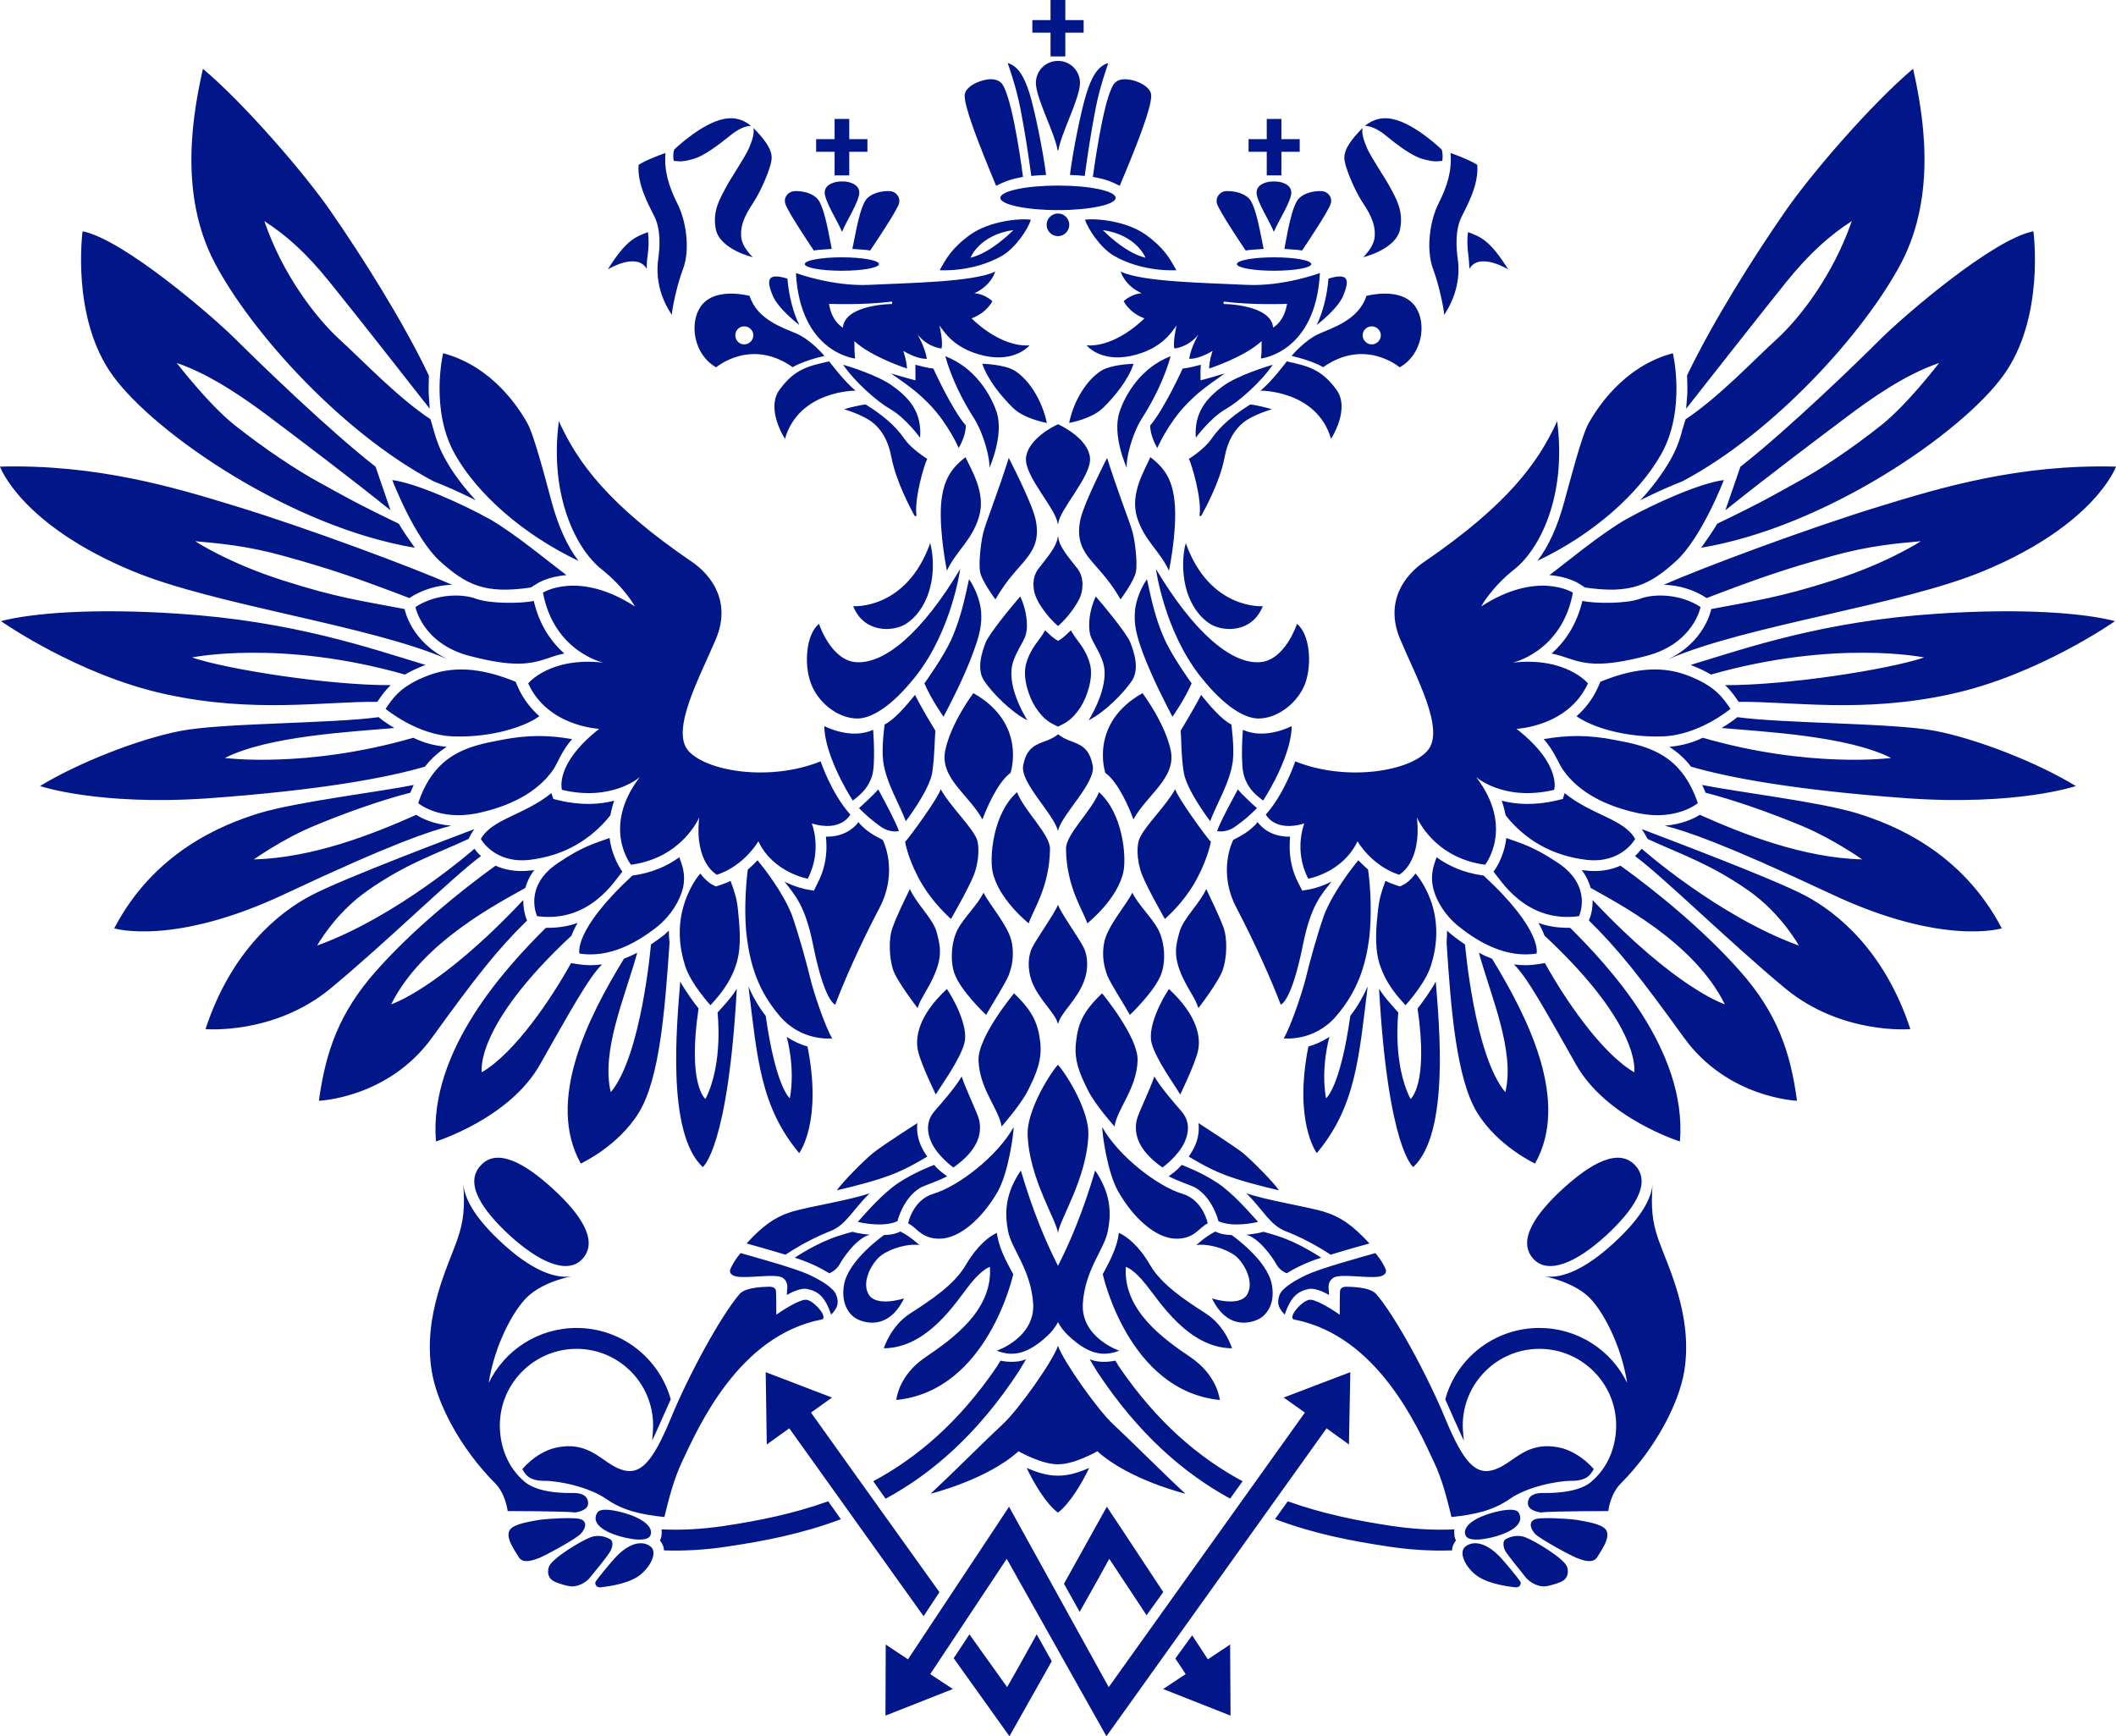 <svg id="SvgjsSvg1000" xmlns="http://www.w3.org/2000/svg" version="1.1" xmlns:xlink="http://www.w3.org/1999/xlink" xmlns:svgjs="http://svgjs.com/svgjs" width="156" height="128" viewBox="0 0 156 128"><title>Fill 1</title><desc>Created with Avocode.</desc><defs id="SvgjsDefs1001"></defs><path id="SvgjsPath1007" d="M597.8 2448.3L581.57 2471L574.22 2457.92C573.04 2459.71 569.48 2465.06 568.58 2466.42L570.25 2467.52L565.28 2469.48L565.3 2464.24L566.94 2465.33L573.48 2455.46L574.39 2454.08L581.74 2467.38C583.27 2465.24 595.4 2448.26 596.2 2447.14L594.64 2446.03L599.55 2444.16L599.45 2449.49ZM544.33 2384.95C542.58 2383.56 540.47 2379.71 541.2 2374.05C542.58 2377.09 544.84 2380.22 551.04 2384.44C552.42 2385.39 553.94 2387.35 552.78 2390.11C551.61 2392.88 549.44 2396.8 550.73 2398.33C552.05 2399.86 556.71 2400.65 560.5 2399.13C560.5 2399.13 561.3 2401.52 562.69 2403.05C562.69 2403.05 562.04 2404.37 559.85 2403.71C559.85 2403.71 560.65 2405.67 559.55 2407.78C559.55 2407.78 557 2407.34 555.91 2405.02C555.91 2405.02 554.89 2406.82 552.85 2407.49C552.85 2407.49 551.17 2406.62 551.55 2403.26C551.55 2403.26 550.3 2406.25 546.52 2406.75C546.52 2406.75 544.33 2404 547.17 2400.29C547.17 2400.29 545.13 2402.11 541.43 2401.23C541.43 2401.23 540.84 2399.35 544.18 2396.73C544.18 2396.73 540.39 2396.58 538.94 2393.38C538.94 2393.38 540.54 2391.41 544.47 2391.85C544.47 2391.85 540.84 2391.05 540.03 2386.69C540.03 2386.69 542.65 2385.02 546.81 2387.71C546.81 2387.71 546.07 2386.33 544.33 2384.95ZM604.97 2384.44C611.15 2380.22 613.42 2377.09 614.8 2374.05C615.53 2379.71 613.42 2383.56 611.67 2384.95C609.92 2386.33 609.2 2387.71 609.2 2387.71C613.34 2385.02 615.96 2386.69 615.96 2386.69C615.16 2391.05 611.53 2391.85 611.53 2391.85C615.46 2391.41 617.07 2393.38 617.07 2393.38C615.61 2396.58 611.8 2396.73 611.8 2396.73C615.16 2399.35 614.58 2401.23 614.58 2401.23C610.87 2402.11 608.83 2400.29 608.83 2400.29C611.67 2404 609.49 2406.75 609.49 2406.75C605.69 2406.25 604.46 2403.26 604.46 2403.26C604.83 2406.62 603.15 2407.49 603.15 2407.49C601.1 2406.82 600.08 2405.02 600.08 2405.02C598.99 2407.34 596.45 2407.78 596.45 2407.78C595.35 2405.67 596.16 2403.71 596.16 2403.71C593.96 2404.37 593.32 2403.05 593.32 2403.05C594.7 2401.52 595.49 2399.13 595.49 2399.13C599.29 2400.65 603.95 2399.86 605.25 2398.33C606.57 2396.8 604.38 2392.88 603.22 2390.11C602.06 2387.35 603.58 2385.39 604.97 2384.44ZM531.96 2378.48C525.22 2374.91 518.54 2367.52 515.83 2362.38C513.12 2357.23 514.25 2351.26 514.96 2348.07C518.03 2350.66 522.43 2355.76 524.35 2358.53C526.71 2361.93 529.75 2366.75 531.61 2370.67L531.62 2370.79C531.61 2371.2 531.59 2371.64 531.61 2372.11L531.68 2373.13C529.47 2370.32 526.83 2366.93 524.3 2363.79C522.57 2361.64 521.11 2360.35 519.49 2359.3C520.84 2363.27 523.31 2366.45 525.04 2368.03C526.77 2369.61 529.29 2372.28 531.74 2373.91L531.97 2374.71C532.17 2375.45 532.46 2376.21 532.87 2376.92C533.43 2377.93 534.19 2378.92 535.07 2379.88C534.36 2379.52 533.55 2379.14 532.72 2378.79ZM620.93 2379.88C621.82 2378.92 622.56 2377.93 623.14 2376.92C623.55 2376.21 623.84 2375.45 624.02 2374.71L624.27 2373.91C626.72 2372.28 629.23 2369.61 630.96 2368.03C632.7 2366.45 635.15 2363.27 636.52 2359.3C634.9 2360.35 633.43 2361.64 631.69 2363.79C629.18 2366.93 626.52 2370.32 624.31 2373.13L624.39 2372.11C624.41 2371.64 624.4 2371.2 624.38 2370.79L624.38 2370.67C626.26 2366.75 629.28 2361.93 631.65 2358.53C633.57 2355.76 637.97 2350.66 641.04 2348.07C641.75 2351.26 642.86 2357.23 640.17 2362.38C637.46 2367.52 630.78 2374.91 624.04 2378.48L623.28 2378.79C622.45 2379.14 621.64 2379.52 620.93 2379.88ZM530.58 2383.38C521.46 2381.86 511.42 2374.97 508.32 2370.7C505.21 2366.43 506.09 2360.05 506.09 2360.05C509.1 2360.65 515.64 2366.29 517.34 2367.98C519.04 2369.67 524.15 2374.64 527.69 2377.41L528.79 2380.62C525.76 2378.18 522.16 2375.47 519.92 2373.78C518.19 2372.48 515.6 2370.63 513.03 2369.76C513.03 2369.76 515.4 2372.84 517.31 2374.35C519.52 2376.09 521.76 2377.6 523.6 2378.6C525.24 2379.5 526.08 2380.01 529.4 2381.61C529.63 2382.03 530.31 2383 530.58 2383.38ZM628.31 2377.41C631.85 2374.64 636.97 2369.67 638.66 2367.98C640.36 2366.29 646.89 2360.65 649.91 2360.05C649.91 2360.05 650.79 2366.43 647.68 2370.7C644.58 2374.97 634.54 2381.86 625.42 2383.38C625.69 2383 626.37 2382.03 626.6 2381.61C629.92 2380.01 630.76 2379.5 632.39 2378.6C634.25 2377.6 636.49 2376.09 638.69 2374.35C640.6 2372.84 642.96 2369.76 642.96 2369.76C640.39 2370.63 637.81 2372.48 636.09 2373.78C633.84 2375.47 630.24 2378.18 627.2 2380.62ZM656 2377.4C656 2377.4 654.49 2381.67 646.23 2385.1C640.12 2387.64 628.74 2389.09 622.97 2391.61C625.66 2390.33 626.14 2388.02 626.16 2387.9C629.41 2387.28 631.13 2387.07 635.13 2385.79C639.17 2384.51 641.61 2382.9 641.61 2382.9C639.87 2383.06 637.82 2383.22 635.04 2384C631.51 2384.98 629.7 2385.61 625.82 2387.09C624.86 2386.45 623.72 2386.14 622.67 2386.11C625.45 2384.87 633.4 2381.91 638.61 2380.32C643.07 2378.95 648.85 2377.21 656 2377.4ZM509.77 2385.1C501.51 2381.67 500 2377.4 500 2377.4C507.15 2377.21 512.93 2378.95 517.39 2380.32C522.6 2381.91 530.54 2384.87 533.32 2386.11C532.29 2386.14 531.14 2386.45 530.18 2387.09C526.3 2385.61 524.49 2384.98 520.97 2384C518.18 2383.22 516.13 2383.06 514.39 2382.9C514.39 2382.9 516.83 2384.51 520.86 2385.79C524.86 2387.07 526.59 2387.28 529.83 2387.9C529.85 2388.02 530.34 2390.33 533.02 2391.61C527.25 2389.09 515.88 2387.64 509.77 2385.1ZM543.36 2453.82C543.37 2454.4 542.41 2454.5 542.41 2454.5C541.45 2454.4 537.43 2454.4 537.43 2454.4C537.36 2453.94 537.14 2453.03 536.57 2452.42C533.83 2449.68 532.19 2446.34 531.83 2444.09C531.16 2439.99 533.03 2436.36 533.71 2434.4C534.201 2432.987 534.268 2432.007 534.157 2430.29C534.261 2431.529 535.219 2432.995 537.05 2434.67C539.03 2436.49 540.8 2437.31 542.14 2437.09C542.14 2437.09 540.1 2437.46 538.9 2438.59C537.89 2439.53 536.47 2442.1 536.03 2444.95C537.2 2442.55 539.66 2440.9 542.51 2440.9C545.81 2440.9 548.6 2443.13 549.45 2446.16C549.26 2446.56 548.33 2448.71 548.08 2449.2C548.08 2449.2 548.15 2448.5 548.15 2448.08C548.15 2444.98 545.63 2442.44 542.51 2442.44C539.39 2442.44 536.85 2444.98 536.85 2448.08C536.85 2449.71 537.48 2451.19 538.58 2452.15C538.64 2452.21 538.7 2452.26 538.78 2452.32C539.85 2453.12 541.85 2453.07 542.33 2453.07C542.81 2453.07 543.34 2453.22 543.36 2453.82ZM621.831 2430.328C621.723 2432.022 621.783 2432.998 622.27 2434.4C622.96 2436.36 624.83 2439.99 624.17 2444.09C623.8 2446.34 622.17 2449.68 619.44 2452.42C618.85 2453.03 618.63 2453.94 618.57 2454.4C618.57 2454.4 614.54 2454.4 613.58 2454.5C613.58 2454.5 612.63 2454.4 612.64 2453.82C612.66 2453.22 613.19 2453.07 613.67 2453.07C614.14 2453.07 616.15 2453.12 617.22 2452.32C617.29 2452.26 617.34 2452.21 617.41 2452.15C618.51 2451.19 619.15 2449.71 619.15 2448.08C619.15 2444.98 616.61 2442.44 613.49 2442.44C610.37 2442.44 607.84 2444.98 607.84 2448.08C607.84 2448.5 607.92 2449.2 607.92 2449.2C607.67 2448.71 606.73 2446.56 606.55 2446.16C607.38 2443.13 610.17 2440.9 613.49 2440.9C616.33 2440.9 618.8 2442.55 619.96 2444.95C619.52 2442.1 618.11 2439.53 617.1 2438.59C615.89 2437.46 613.85 2437.09 613.85 2437.09C615.19 2437.31 616.96 2436.49 618.94 2434.67C620.752 2433.012 621.719 2431.559 621.831 2430.328ZM617.5 2451.3C617.28 2451.69 617.01 2452.17 615.87 2452.17C614.71 2452.17 612.51 2452.65 611.3 2453.51C610.06 2454.36 608.78 2454.65 607.01 2454.84C606.68 2453.49 606.33 2452.07 605.71 2450.77C604.52 2448.23 601.57 2441.48 595.42 2440.28C594.85 2440.17 596.08 2438.74 596.65 2438.82C597.19 2438.88 598.29 2439.59 598.77 2439.92C598.77 2439.92 598.77 2438.47 598.79 2438.21C598.8 2437.94 599.03 2437.86 599.26 2437.86C599.5 2437.87 600.98 2437.86 601.45 2438.39C602.86 2440.01 605.22 2444.36 606.56 2447.6C607.9 2450.83 608.81 2451.83 610.22 2451.33C611.64 2450.83 612.49 2449.22 614.94 2449.71C615.8 2449.88 616.74 2450.45 617.5 2451.3ZM550.28 2450.77C549.67 2452.07 549.31 2453.49 548.98 2454.84C547.22 2454.65 545.93 2454.36 544.7 2453.51C543.47 2452.65 541.28 2452.17 540.13 2452.17C538.98 2452.17 538.72 2451.69 538.51 2451.3C539.25 2450.45 540.2 2449.88 541.06 2449.71C543.51 2449.22 544.36 2450.83 545.77 2451.33C547.19 2451.83 548.1 2450.83 549.44 2447.6C550.77 2444.36 553.14 2440.01 554.53 2438.39C555.01 2437.86 556.49 2437.87 556.73 2437.86C556.97 2437.86 557.2 2437.94 557.21 2438.21C557.23 2438.47 557.23 2439.92 557.23 2439.92C557.71 2439.59 558.8 2438.88 559.36 2438.82C559.9 2438.74 561.15 2440.17 560.56 2440.28C554.43 2441.48 551.48 2448.23 550.28 2450.77ZM535.46 2406.11C533.39 2407.63 528.53 2412.43 524.36 2415.88C520.2 2419.31 515.15 2418.87 515.15 2418.87C517.05 2413.09 520.56 2410.25 522.98 2408.99C525.4 2407.74 532.88 2404.92 534.98 2404.12C534.89 2404.22 534.83 2404.34 534.75 2404.46L534.54 2404.85C532.03 2406.01 529.88 2406.69 527.01 2408.72C524.65 2410.4 523.38 2412.71 523.38 2412.71C529.34 2410.55 534.98 2405.57 534.98 2405.57C535.09 2405.73 535.25 2405.92 535.46 2406.11ZM633.02 2408.99C635.44 2410.25 638.94 2413.09 640.84 2418.87C640.84 2418.87 635.8 2419.31 631.63 2415.88C627.47 2412.43 622.61 2407.63 620.54 2406.11C620.75 2405.92 620.9 2405.73 621.03 2405.57C621.03 2405.57 626.66 2410.55 632.62 2412.71C632.62 2412.71 631.35 2410.4 629 2408.72C626.12 2406.69 623.98 2406.01 621.47 2404.85L621.25 2404.46C621.18 2404.34 621.11 2404.22 621.03 2404.12C623.12 2404.92 630.61 2407.74 633.02 2408.99ZM538.86 2410.86C536.68 2412.99 535.07 2415.04 531.85 2419.5C528.62 2423.97 523.51 2424.15 523.51 2424.15C524.01 2420.53 524.99 2417.67 527.73 2414.58C530.46 2411.5 533.96 2408.68 536.53 2406.82C537.18 2407.11 538.05 2407.31 539.14 2407.17C539.22 2407.17 539.31 2407.16 539.39 2407.14C539.05 2407.59 538.84 2408.04 538.73 2408.46C536.78 2409.57 531.13 2412.43 528.84 2417.04C528.84 2417.04 532.42 2415.91 538.58 2409.35C538.57 2409.88 538.67 2410.31 538.74 2410.53C538.76 2410.61 538.8 2410.74 538.86 2410.86ZM619.47 2406.82C622.05 2408.68 625.54 2411.5 628.27 2414.58C631.01 2417.67 632 2420.53 632.48 2424.15C632.48 2424.15 627.38 2423.97 624.15 2419.5C620.93 2415.04 619.31 2412.99 617.14 2410.86C617.19 2410.74 617.23 2410.61 617.26 2410.53C617.33 2410.31 617.43 2409.88 617.41 2409.35C623.58 2415.91 627.16 2417.04 627.16 2417.04C624.88 2412.43 619.22 2409.57 617.27 2408.46C617.15 2408.04 616.95 2407.59 616.61 2407.14C616.69 2407.16 616.77 2407.17 616.86 2407.17C617.95 2407.31 618.81 2407.11 619.47 2406.82ZM636.89 2402.95C639.64 2403.8 644.63 2405.8 647.58 2411.44C647.58 2411.44 643.25 2412.78 635.05 2408.93C626.85 2405.08 624.3 2404.28 622.73 2403.87C623.97 2403.78 624.86 2403.36 625.32 2403.07C628.58 2404.53 632.96 2406.24 637.29 2406.36C637.29 2406.36 635.15 2404.85 632.9 2403.91C630.46 2402.89 627.78 2401.96 625.74 2401.44C625.66 2401.23 625.58 2401.05 625.49 2400.87C627.96 2401.37 634.13 2402.11 636.89 2402.95ZM533.27 2403.87C531.71 2404.28 529.14 2405.08 520.95 2408.93C512.76 2412.78 508.42 2411.44 508.42 2411.44C511.37 2405.8 516.36 2403.8 519.11 2402.95C521.87 2402.11 528.03 2401.37 530.5 2400.87C530.42 2401.05 530.34 2401.23 530.25 2401.44C528.21 2401.96 525.53 2402.89 523.1 2403.91C520.84 2404.85 518.71 2406.36 518.71 2406.36C523.05 2406.24 527.42 2404.53 530.69 2403.07C531.14 2403.36 532.03 2403.78 533.27 2403.87ZM556.53 2449.49L556.45 2444.16L561.34 2446.03L559.79 2447.14C560.29 2447.85 565.25 2454.78 569.26 2460.38L568.09 2462.15L558.19 2448.3ZM527.82 2394.74C523.98 2394.7 518.71 2395.6 512.22 2394.18C505.74 2392.78 500.07 2388.79 500.07 2388.79C502.39 2388.19 506.89 2387.83 513.11 2388.24C521.61 2388.79 527.25 2390.78 531.37 2392.02C530.76 2392.25 530.27 2392.49 529.85 2392.73C520.68 2390.12 514.15 2391.47 514.15 2391.47C516.83 2392.37 524.31 2393.53 528.81 2393.51C528.36 2393.93 528.07 2394.36 527.82 2394.74ZM642.88 2388.24C649.11 2387.83 653.61 2388.19 655.93 2388.79C655.93 2388.79 650.27 2392.78 643.78 2394.18C637.29 2395.6 632.02 2394.7 628.18 2394.74C627.92 2394.36 627.63 2393.93 627.18 2393.51C631.69 2393.53 639.18 2392.37 641.86 2391.47C641.86 2391.47 635.32 2390.12 626.14 2392.73C625.73 2392.49 625.24 2392.25 624.64 2392.02C628.74 2390.78 634.39 2388.79 642.88 2388.24ZM582.08 2448.01C583.2 2449.05 585.93 2451.77 587.39 2453.12C587.39 2453.12 583.23 2452.1 580.9 2449.99C580.9 2449.99 579.24 2450.95 578.03 2450.95L577.97 2450.95C576.75 2450.95 575.09 2449.99 575.09 2449.99C572.76 2452.1 568.61 2453.12 568.61 2453.12C570.06 2451.77 572.79 2449.05 573.91 2448.01C575.04 2446.99 577.6 2443.38 577.99 2442.24L578.01 2442.24C578.41 2443.38 580.96 2446.99 582.08 2448.01ZM539.82 2421.46C537.59 2425.45 532.14 2427.15 532.14 2427.15C531.59 2420.4 537.45 2414.18 540.23 2411.41L540.32 2411.4C541.17 2411.41 541.92 2411.28 542.58 2411.04C542.38 2411.39 542.23 2411.71 542.13 2411.98C534.89 2418.72 535.52 2422.05 535.52 2422.05C537.98 2420.62 540.72 2416.51 542.1 2414L542.59 2414.08C543.18 2414.18 543.79 2414.18 544.39 2414.1C543.45 2414.99 542.07 2417.49 539.82 2421.46ZM615.77 2411.41C618.55 2414.18 624.41 2420.4 623.85 2427.15C623.85 2427.15 618.41 2425.45 616.18 2421.46C613.93 2417.49 612.56 2414.99 611.61 2414.1C612.21 2414.18 612.81 2414.18 613.4 2414.08L613.9 2414C615.28 2416.51 618.02 2420.62 620.48 2422.05C620.48 2422.05 621.11 2418.72 613.87 2411.98C613.77 2411.71 613.62 2411.39 613.42 2411.04C614.07 2411.28 614.83 2411.41 615.68 2411.4ZM515.4 2401.85C507.29 2402.42 502.95 2400.95 502.95 2400.95C505.78 2399.22 510.29 2397.46 513.34 2396.88C516.4 2396.29 524.41 2396.35 527.92 2395.87C527.95 2395.91 528.38 2396.26 529.07 2396.67C526.12 2396.94 519.82 2397.23 516.58 2398.88C516.58 2398.88 522.57 2399.67 530.47 2397.39C531.26 2397.76 531.88 2397.95 532.93 2398.06C532.36 2398.43 531.82 2398.89 531.33 2399.52C528.45 2400.36 523.52 2401.26 515.4 2401.85ZM628.08 2395.87C631.59 2396.35 639.6 2396.29 642.66 2396.88C645.71 2397.46 650.22 2399.22 653.04 2400.95C653.04 2400.95 648.72 2402.42 640.6 2401.85C632.47 2401.26 627.56 2400.36 624.67 2399.52C624.19 2398.89 623.64 2398.43 623.07 2398.06C624.12 2397.95 624.73 2397.76 625.54 2397.39C633.43 2399.67 639.42 2398.88 639.42 2398.88C636.17 2397.23 629.88 2396.94 626.93 2396.67C627.61 2396.26 628.04 2395.91 628.08 2395.87ZM622.45 2376.52C620.82 2379.38 617.5 2382.38 613.34 2384.35C614.18 2383.28 614.83 2381.79 615.31 2380.04C615.71 2378.61 616.61 2375.08 617.14 2374.16C617.68 2373.24 619.59 2370.04 623.33 2369.04C623.33 2369.04 624.33 2373.22 622.45 2376.52ZM542.65 2384.35C538.51 2382.38 535.17 2379.38 533.56 2376.52C531.67 2373.22 532.67 2369.04 532.67 2369.04C536.41 2370.04 538.33 2373.24 538.86 2374.16C539.39 2375.08 540.29 2378.61 540.68 2380.04C541.16 2381.79 541.82 2383.28 542.65 2384.35ZM547.1 2425.02C545.59 2427.5 542.82 2428.78 542.82 2428.78C540.23 2424.16 543.36 2417.99 546 2413.68C546.31 2413.56 546.64 2413.41 546.98 2413.24C546.06 2416.55 544.3 2420.49 545.03 2423.52C547.3 2420.8 547.99 2412.63 547.99 2412.63C548.3 2412.42 548.62 2412.19 548.95 2411.94C549.06 2411.83 549.19 2411.73 549.31 2411.61C549.31 2411.9 549.33 2412.22 549.36 2412.52C549.02 2417.44 548.64 2422.5 547.1 2425.02ZM613.17 2428.78C613.17 2428.78 610.41 2427.5 608.9 2425.02C607.37 2422.5 606.97 2417.44 606.65 2412.52C606.67 2412.22 606.68 2411.9 606.68 2411.61C606.81 2411.73 606.93 2411.83 607.07 2411.94C607.37 2412.19 607.7 2412.42 608.01 2412.63C608.01 2412.63 608.69 2420.8 610.98 2423.52C611.7 2420.49 609.95 2416.55 609.03 2413.24C609.35 2413.41 609.68 2413.56 610 2413.68C612.63 2417.99 615.77 2424.16 613.17 2428.78ZM563.21 2395.97C561.74 2395.97 560.26 2394.74 559.77 2393.34C559.26 2391.94 559.43 2389.76 560.38 2388.99C560.38 2388.99 561.26 2391.72 563.15 2391.82C565.29 2391.94 568.04 2389.55 570.79 2384.95C570.79 2384.95 570.17 2389.5 567.49 2392.88C565.67 2395.17 564.19 2395.97 563.21 2395.97ZM595.62 2388.99C596.57 2389.76 596.73 2391.94 596.24 2393.34C595.74 2394.74 594.25 2395.97 592.78 2395.97C591.81 2395.97 590.32 2395.17 588.51 2392.88C585.83 2389.5 585.22 2384.95 585.22 2384.95C587.97 2389.55 590.72 2391.94 592.85 2391.82C594.74 2391.72 595.62 2388.99 595.62 2388.99ZM563.04 2369.43C563.04 2369.43 558.99 2369.02 558.68 2363.13C558.68 2363.13 561.38 2364.13 564.09 2364C566.78 2363.86 571.77 2363.81 573.37 2363.02C573.37 2363.02 573.11 2364.04 571.83 2364.62C571.83 2364.62 572.51 2364.62 573.16 2365.2C573.16 2365.2 572.78 2366.04 571.63 2366.47C571.63 2366.47 573.69 2368.61 575.9 2368.46C575.9 2368.46 574.88 2369.72 572.62 2369.24C570.36 2368.75 569.64 2367.49 569.26 2367C569.26 2367 569.55 2368.21 569.41 2368.69C569.41 2368.69 568.42 2368.63 567.65 2367.66C567.65 2367.66 568.21 2368.63 568.33 2369.45C568.33 2369.45 567.7 2369.53 566.59 2368.87C566.59 2368.87 566.82 2369.47 566.87 2370.17C566.87 2370.17 564.26 2369.33 562.99 2368.15C562.99 2368.15 562.98 2368.96 563.04 2369.43ZM583.38 2369.24C581.11 2369.72 580.11 2368.46 580.11 2368.46C582.31 2368.61 584.37 2366.47 584.37 2366.47C583.22 2366.04 582.84 2365.2 582.84 2365.2C583.5 2364.62 584.17 2364.62 584.17 2364.62C582.89 2364.04 582.62 2363.02 582.62 2363.02C584.23 2363.81 589.21 2363.86 591.92 2364C594.62 2364.13 597.31 2363.13 597.31 2363.13C597 2369.02 592.96 2369.43 592.96 2369.43C593.03 2368.96 593.01 2368.15 593.01 2368.15C591.74 2369.33 589.14 2370.17 589.14 2370.17C589.17 2369.47 589.4 2368.87 589.4 2368.87C588.29 2369.53 587.67 2369.45 587.67 2369.45C587.79 2368.63 588.35 2367.66 588.35 2367.66C587.58 2368.63 586.58 2368.69 586.58 2368.69C586.45 2368.21 586.74 2367 586.74 2367C586.36 2367.49 585.64 2368.75 583.38 2369.24ZM578 2440.47C577.82 2440.81 577.58 2441.14 577.26 2441.44C575.53 2443.08 574.43 2442.92 573.48 2442.58C573.48 2442.58 576.32 2441.62 576.17 2439.1C576 2436.59 574.57 2435.08 574.32 2433.77C574.04 2432.33 574.14 2430.95 575.26 2429.29C576.17 2432.39 577.16 2434.66 577.94 2436.2C577.97 2436.24 577.98 2436.29 578 2436.33C578.02 2436.29 578.03 2436.24 578.06 2436.2C578.84 2434.66 579.83 2432.39 580.74 2429.29C581.86 2430.95 581.96 2432.33 581.67 2433.77C581.43 2435.08 579.99 2436.59 579.83 2439.1C579.68 2441.62 582.52 2442.58 582.52 2442.58C581.56 2442.92 580.46 2443.08 578.74 2441.44C578.42 2441.14 578.18 2440.81 578 2440.47ZM568.21 2443.07C570.21 2441.71 573.2 2439.6 572.98 2436.4C572.98 2436.4 572.45 2436.51 571.49 2437.71C570.53 2438.91 568.43 2442.37 565.16 2442.4C565.16 2442.4 565.65 2440.77 567.09 2439.84C568.54 2438.91 570.37 2437.71 571.2 2436.26C572.04 2434.83 572.91 2434.16 573.49 2433.89C573.63 2434.95 574.14 2435.92 574.7 2436.94C574.7 2436.94 572.83 2445.54 566.08 2446.21C566.08 2446.21 566.21 2444.43 568.21 2443.07ZM584.49 2437.71C583.54 2436.51 583 2436.4 583 2436.4C582.79 2439.6 585.78 2441.71 587.79 2443.07C589.78 2444.43 589.93 2446.21 589.93 2446.21C583.17 2445.54 581.3 2436.94 581.3 2436.94C581.85 2435.92 582.36 2434.95 582.49 2433.89C583.09 2434.16 583.96 2434.83 584.79 2436.26C585.62 2437.71 587.46 2438.91 588.91 2439.84C590.35 2440.77 590.83 2442.4 590.83 2442.4C587.58 2442.37 585.47 2438.91 584.49 2437.71ZM575.11 2444.1C572.09 2448.71 568.74 2451.62 565.29 2453.49L564.38 2452.2C567.57 2450.49 570.7 2447.87 573.52 2443.71C573.58 2443.59 573.71 2443.38 573.77 2443.31C573.77 2443.31 574.83 2443.57 575.65 2443.2ZM590.69 2453.48C587.26 2451.61 583.91 2448.71 580.87 2444.1L580.33 2443.2C581.16 2443.57 582.22 2443.31 582.22 2443.31C582.28 2443.38 582.41 2443.59 582.47 2443.71C585.29 2447.86 588.42 2450.49 591.61 2452.2ZM623.56 2384.37C621.6 2386.14 620.22 2386.81 616.85 2386.31L616.4 2386.02C616.33 2385.98 615.56 2385.5 614.23 2385.4C615.35 2384.57 618 2382.35 619.89 2381.28C621.94 2380.13 625.34 2378.61 627.09 2378.39C627.09 2378.39 625.46 2382.64 623.56 2384.37ZM592.78 2403.69C593.05 2404.03 593.77 2404.71 595.11 2404.68C595.09 2404.9 595.08 2405.15 595.08 2405.41C595.08 2406.21 595.22 2407.16 595.74 2408.14L596.01 2408.66L596.58 2408.56C596.65 2408.54 597.31 2408.42 598.16 2408C597.39 2409 596.65 2409.73 596.06 2412.64C595.2 2416.94 594.42 2417.06 594.42 2417.06C593.83 2415.5 592.61 2412.7 591.17 2409.95C589.71 2407.2 590.92 2404.92 590.92 2404.92C591.74 2404.5 592.1 2404.25 592.58 2403.78L592.71 2403.6C592.73 2403.64 592.75 2403.66 592.78 2403.69ZM539.14 2386.31C535.77 2386.81 534.4 2386.14 532.43 2384.37C530.54 2382.64 528.92 2378.39 528.92 2378.39C530.65 2378.61 534.05 2380.13 536.12 2381.28C537.98 2382.35 540.65 2384.57 541.76 2385.4C540.44 2385.5 539.66 2385.98 539.6 2386.02ZM560.26 2408.14C560.78 2407.16 560.93 2406.21 560.93 2405.41C560.93 2405.15 560.91 2404.9 560.89 2404.68C562.23 2404.71 562.95 2404.03 563.23 2403.69C563.24 2403.66 563.27 2403.64 563.28 2403.6L563.43 2403.78C563.89 2404.25 564.25 2404.5 565.08 2404.92C565.08 2404.92 566.28 2407.2 564.83 2409.95C563.38 2412.7 562.16 2415.5 561.58 2417.06C561.58 2417.06 560.8 2416.94 559.94 2412.64C559.35 2409.73 558.61 2409 557.84 2408C558.68 2408.42 559.36 2408.54 559.42 2408.56L560 2408.66ZM600.86 2407.11C601.07 2408.56 601.13 2410.67 600.94 2412.19C600.68 2414.13 600.13 2416.02 598.51 2417.91C596.87 2419.83 594.64 2419.55 594.64 2419.55C595.14 2418.72 595.97 2416.29 596.26 2415.14C596.54 2413.97 597.1 2411.94 597.62 2410.45C598.32 2408.69 599.72 2406.94 600.14 2406.42C600.35 2406.63 600.58 2406.86 600.86 2407.11ZM555.13 2407.11C555.41 2406.86 555.66 2406.63 555.85 2406.42C556.27 2406.94 557.68 2408.69 558.38 2410.45C558.9 2411.94 559.46 2413.97 559.74 2415.14C560.02 2416.29 560.85 2418.72 561.35 2419.55C561.35 2419.55 559.13 2419.83 557.49 2417.91C555.87 2416.02 555.33 2414.13 555.07 2412.19C554.86 2410.67 554.94 2408.56 555.13 2407.11ZM618.4 2434.09C616.33 2435.99 614.17 2437.03 613.05 2435.81C611.84 2434.49 613.15 2432.54 615.22 2430.64C617.3 2428.74 619.35 2427.6 620.56 2428.92C621.77 2430.23 620.47 2432.18 618.4 2434.09ZM537.59 2434.09C535.52 2432.18 534.21 2430.23 535.44 2428.92C536.64 2427.6 538.69 2428.74 540.76 2430.64C542.84 2432.54 544.14 2434.49 542.94 2435.81C541.82 2437.03 539.68 2435.99 537.59 2434.09ZM625.17 2402.21C625.17 2402.21 623.63 2403.52 620.83 2402.96C618.46 2402.46 616.4 2401.45 615.22 2399.74C614.85 2399.19 614.58 2398.35 613.81 2397.49C615.54 2397.19 617.09 2397.16 619.1 2397.56C621.5 2398.01 623.94 2398.57 625.17 2402.21ZM530.83 2402.21C532.05 2398.57 534.5 2398.01 536.9 2397.56C538.91 2397.16 540.47 2397.19 542.18 2397.49C541.41 2398.35 541.15 2399.19 540.79 2399.74C539.6 2401.45 537.54 2402.46 535.16 2402.96C532.36 2403.52 530.83 2402.21 530.83 2402.21ZM568.81 2431.01C570.69 2430.45 573.56 2428.2 574.73 2426.09C574.73 2426.59 574.35 2429.44 573.55 2430.86C572.4 2432.85 570.73 2434.32 569.26 2434.32C567.91 2434.32 567.61 2433.5 566.95 2433.19C566.95 2433.19 567.29 2431.46 568.81 2431.01ZM587.17 2431.01C588.7 2431.46 589.04 2433.19 589.04 2433.19C588.38 2433.5 588.09 2434.32 586.73 2434.32C585.26 2434.32 583.59 2432.85 582.45 2430.86C581.63 2429.44 581.26 2426.59 581.26 2426.09C582.43 2428.2 585.31 2430.45 587.17 2431.01ZM604.51 2417.35C604.85 2416.92 605.51 2416.01 605.85 2415.36C606.09 2418.43 606.9 2426.51 604.19 2429.04C604.19 2429.04 602.33 2427.69 601.67 2415.89C602.07 2416.55 602.76 2417.26 603.09 2417.65C603.09 2417.65 602.64 2421.38 603.99 2424.02C603.99 2424.02 605.33 2423.01 604.51 2417.35ZM554.32 2415.89C553.67 2427.69 551.81 2429.04 551.81 2429.04C549.1 2426.51 549.91 2418.43 550.15 2415.36C550.5 2416.01 551.16 2416.92 551.5 2417.35C550.66 2423.01 552.01 2424.02 552.01 2424.02C553.35 2421.38 552.9 2417.65 552.9 2417.65C553.24 2417.26 553.93 2416.55 554.32 2415.89ZM581.78 2457.92C581.37 2458.68 580.53 2460.18 579.6 2461.83L578.44 2459.76L581.6 2454.08L582.52 2455.46L585.76 2460.37L584.53 2462.08C583.44 2460.43 582.34 2458.77 581.78 2457.92ZM596.46 2420.15C596.95 2420.02 597.48 2419.78 598.01 2419.44C598.01 2419.44 597.35 2421.7 597.76 2423.97C597.76 2423.97 598.8 2423.22 599.55 2417.89C600.11 2417.17 600.51 2416.43 600.83 2415.73C600.18 2421.02 599.94 2424.59 597.08 2428.01C597.08 2428.01 595.35 2425.72 596.46 2420.15ZM556.45 2417.89C557.21 2423.22 558.23 2423.97 558.23 2423.97C558.65 2421.7 558 2419.44 558 2419.44C558.51 2419.78 559.06 2420.02 559.53 2420.15C560.65 2425.72 558.92 2428.01 558.92 2428.01C556.06 2424.59 555.83 2421.02 555.18 2415.73C555.48 2416.43 555.89 2417.17 556.45 2417.89ZM624.35 2392.77C626.48 2393.56 627.03 2394.47 627.58 2395.26C627.58 2395.26 625.23 2397.23 622.52 2397.29C619.82 2397.38 617.32 2396.6 616.23 2395.8C616.84 2395.26 617.39 2394.59 617.79 2393.71L617.99 2393.26C620.07 2392.41 622.24 2391.98 624.35 2392.77ZM528.43 2395.26C528.96 2394.47 529.52 2393.56 531.64 2392.77C533.77 2391.98 535.93 2392.41 538.01 2393.26L538.21 2393.71C538.6 2394.59 539.17 2395.26 539.76 2395.8C538.68 2396.6 536.18 2397.38 533.47 2397.29C530.78 2397.23 528.43 2395.26 528.43 2395.26ZM580.24 2426.63C580.14 2429.87 578.1 2432.92 578 2433.91C577.89 2432.92 575.86 2429.87 575.76 2426.63C575.71 2425.01 577.16 2422.49 577.97 2421.52L578.02 2421.52C578.84 2422.49 580.29 2425.01 580.24 2426.63ZM550.08 2406.2C550.27 2406.72 550.57 2407.42 550.36 2408.42C550.13 2409.42 549.44 2410.52 548.45 2411.32C546.94 2412.51 544.94 2413.64 542.72 2413.3C542.72 2413.3 542.21 2411.63 546.62 2407.55C548.11 2407.35 549.23 2406.82 550.08 2406.2ZM607.57 2411.32C606.56 2410.52 605.87 2409.42 605.65 2408.42C605.43 2407.42 605.73 2406.72 605.91 2406.2C606.77 2406.82 607.89 2407.35 609.38 2407.55C613.79 2411.63 613.28 2413.3 613.28 2413.3C611.07 2413.64 609.06 2412.51 607.57 2411.32ZM615.61 2391.53C615.24 2391.4 614.85 2391.27 614.39 2391.18C615.31 2390.37 616.22 2389.14 616.66 2387.3C617.62 2387.51 619.89 2387.51 620.89 2387.15C621.89 2386.76 623.85 2386.75 625.37 2387.75C625.37 2387.75 624.88 2390.43 621.4 2391.35C618.13 2392.2 616.93 2391.98 615.61 2391.53ZM530.63 2387.75C532.16 2386.75 534.11 2386.76 535.12 2387.15C536.12 2387.51 538.38 2387.51 539.35 2387.3C539.78 2389.14 540.69 2390.37 541.6 2391.18C541.15 2391.27 540.75 2391.4 540.39 2391.53C539.06 2391.98 537.86 2392.2 534.59 2391.35C531.13 2390.43 530.63 2387.75 530.63 2387.75ZM574.25 2467.38C574.75 2466.51 575.62 2464.95 576.43 2463.49L577.54 2465.47L574.42 2471L570.31 2465.25L571.47 2463.49C572.83 2465.39 573.87 2466.85 574.25 2467.38ZM603.19 2370.08C603.19 2370.08 600.64 2367.89 597.55 2370.07C597.55 2370.07 596.83 2369.61 595.22 2369.24C595.22 2369.24 596.17 2368.09 597.24 2367.61C598.19 2367.18 600.17 2366.6 600.74 2364.81C601.63 2364.6 603.52 2364.38 604.35 2365.61C605.2 2366.83 604.87 2369.14 603.19 2370.08ZM555.26 2364.81C555.83 2366.6 557.8 2367.18 558.76 2367.61C559.83 2368.09 560.78 2369.24 560.78 2369.24C559.16 2369.61 558.44 2370.07 558.44 2370.07C555.35 2367.89 552.8 2370.08 552.8 2370.08C551.13 2369.14 550.81 2366.83 551.65 2365.61C552.48 2364.38 554.37 2364.6 555.26 2364.81ZM588.32 2407.63C587.55 2409.15 586.47 2410.21 585.88 2410.75C585.88 2410.75 584.59 2408.49 584.2 2407.5C583.76 2406.36 583.81 2405.24 584.01 2404.82C584.44 2403.84 585.97 2402.41 586.64 2401.18C586.8 2401.78 588.91 2404.69 589.27 2405.06C589.27 2405.06 589.1 2406.11 588.32 2407.63ZM566.73 2405.06C567.09 2404.69 569.2 2401.78 569.35 2401.18C570.03 2402.41 571.55 2403.84 572 2404.82C572.18 2405.24 572.23 2406.36 571.8 2407.5C571.41 2408.49 570.11 2410.75 570.11 2410.75C569.53 2410.21 568.45 2409.15 567.67 2407.63C566.88 2406.11 566.73 2405.06 566.73 2405.06ZM564.35 2374.16C563.64 2373.58 562.23 2373.17 562.23 2373.17C562.64 2373.04 563.5 2372.84 563.82 2372.82C565.67 2373.96 566.33 2374.86 566.71 2375.4C567.23 2376.13 568.36 2376.83 568.36 2376.83C568.15 2377.21 567.38 2379.79 567.57 2381.03L567.44 2381.05C567.12 2380.46 566.07 2378.52 565.72 2376.72C565.48 2375.42 564.96 2374.66 564.35 2374.16ZM592.18 2372.82C592.51 2372.84 593.35 2373.04 593.77 2373.17C593.77 2373.17 592.35 2373.58 591.65 2374.16C591.05 2374.66 590.52 2375.42 590.28 2376.72C589.94 2378.52 588.87 2380.46 588.55 2381.05L588.43 2381.03C588.63 2379.79 587.85 2377.21 587.65 2376.83C587.65 2376.83 588.77 2376.13 589.28 2375.4C589.66 2374.86 590.33 2373.96 592.18 2372.82ZM620.55 2404.85C620.55 2404.85 619.55 2406.69 616.96 2406.39C614.36 2406.08 612.39 2404.86 611.01 2403.12C610.95 2402.86 610.84 2402.37 610.71 2402.03C611.75 2402.3 613.11 2402.4 614.77 2402.01L615.22 2401.9L615.35 2401.47C617.35 2403.1 619.73 2403.37 620.55 2404.85ZM539.05 2406.39C536.44 2406.69 535.45 2404.85 535.45 2404.85C536.27 2403.37 538.64 2403.1 540.65 2401.47L540.79 2401.9L541.24 2402.01C542.89 2402.4 544.24 2402.3 545.28 2402.03C545.16 2402.37 545.04 2402.86 544.99 2403.12C543.59 2404.86 541.65 2406.08 539.05 2406.39ZM553.43 2455.49C555.88 2455.12 558.46 2454.61 561.06 2453.68L561.99 2455C559.16 2456.07 556.35 2456.61 553.66 2457.01C552.05 2457.26 550.47 2457.35 548.95 2457.3C548.95 2456.91 548.65 2456.56 548.65 2456.56C548.8 2456.32 548.8 2455.99 548.77 2455.75C550.27 2455.82 551.83 2455.73 553.43 2455.49ZM607.22 2455.75C607.2 2455.99 607.2 2456.32 607.34 2456.56C607.34 2456.56 607.05 2456.91 607.05 2457.3C605.52 2457.35 603.95 2457.26 602.33 2457.01C599.66 2456.61 596.83 2456.07 594 2454.99L594.94 2453.68C597.53 2454.61 600.12 2455.12 602.56 2455.49C604.17 2455.73 605.73 2455.82 607.22 2455.75ZM584.23 2394.1C584.23 2394.1 585.87 2396.27 586.31 2398.31C586.74 2400.35 584.57 2401.57 583.56 2403.41C583.3 2402.67 582.46 2400.67 581.49 2399.98C581.49 2399.98 580.26 2396.34 584.23 2394.1ZM569.69 2398.31C570.12 2396.27 571.76 2394.1 571.76 2394.1C575.74 2396.34 574.5 2399.98 574.5 2399.98C573.54 2400.67 572.7 2402.67 572.43 2403.41C571.42 2401.57 569.26 2400.35 569.69 2398.31ZM576.69 2419.82C576.84 2421.18 576.38 2422.2 575.78 2423.4C575.24 2424.47 573.84 2426.05 573.84 2426.05C573.64 2424.74 572.22 2423.31 572.14 2421.18C572.07 2419.46 574.76 2416.23 574.76 2416.23C576.17 2417.59 576.52 2418.45 576.69 2419.82ZM583.87 2421.18C583.79 2423.31 582.35 2424.74 582.17 2426.05C582.17 2426.05 580.75 2424.47 580.22 2423.4C579.62 2422.2 579.16 2421.18 579.33 2419.82C579.48 2418.45 579.83 2417.59 581.25 2416.23C581.25 2416.23 583.93 2419.46 583.87 2421.18ZM579.67 2381.22C579.97 2379.96 581.62 2376.76 581.62 2376.76C582.35 2379.08 583.23 2381.34 583.45 2382.06C583.67 2382.75 583.87 2384.43 583.75 2385.14C583.62 2385.84 582.61 2387.19 582.61 2387.19C581.72 2385.61 580.77 2384.79 580.21 2384.04C579.65 2383.29 579.38 2382.46 579.67 2381.22ZM572.55 2382.06C572.76 2381.34 573.64 2379.08 574.37 2376.76C574.37 2376.76 576.03 2379.96 576.33 2381.22C576.62 2382.46 576.35 2383.29 575.78 2384.04C575.23 2384.79 574.28 2385.61 573.39 2387.19C573.39 2387.19 572.37 2385.84 572.25 2385.14C572.14 2384.43 572.33 2382.75 572.55 2382.06ZM603.62 2417.11C603.09 2416.51 602.14 2415.54 601.67 2413.94C601.3 2412.64 601.49 2411.04 601.6 2410.03C601.69 2409.27 601.81 2408.84 602.14 2407.94C602.38 2408.06 602.63 2408.16 602.9 2408.25L603.22 2408.35L603.52 2408.2C603.56 2408.18 603.95 2407.95 604.36 2407.4C604.78 2407.87 605.25 2408.69 605.55 2409.58C606.08 2411.22 605.93 2412.83 605.49 2414.2C605.08 2415.52 603.62 2417.11 603.62 2417.11ZM553.86 2407.94C554.19 2408.84 554.32 2409.27 554.4 2410.03C554.5 2411.04 554.7 2412.64 554.32 2413.94C553.86 2415.54 552.9 2416.51 552.38 2417.11C552.38 2417.11 550.92 2415.52 550.51 2414.2C550.07 2412.83 549.92 2411.22 550.46 2409.58C550.75 2408.69 551.21 2407.87 551.63 2407.4C552.05 2407.95 552.44 2408.18 552.48 2408.2L552.78 2408.35L553.09 2408.25C553.37 2408.16 553.63 2408.06 553.86 2407.94ZM584.56 2385.7C584.84 2386.97 585.12 2388.46 585.83 2390.07C586.44 2391.44 587.85 2393.38 587.85 2393.38C587.35 2394.55 586.44 2395.84 586.44 2395.84C585.97 2394.95 584.95 2392.97 584.28 2391.2C583.76 2389.8 583.6 2389.03 583.67 2388.08C583.74 2387.11 584.26 2386.11 584.56 2385.7ZM568.15 2393.38C568.15 2393.38 569.56 2391.44 570.17 2390.07C570.87 2388.46 571.16 2386.97 571.44 2385.7C571.74 2386.11 572.25 2387.11 572.33 2388.08C572.4 2389.03 572.24 2389.8 571.71 2391.2C571.06 2392.97 570.03 2394.95 569.56 2395.84C569.56 2395.84 568.65 2394.55 568.15 2393.38ZM548.53 2362.07C548.64 2361.27 548.74 2359.97 548.25 2358.97C547.84 2358.13 546.97 2356.63 547.08 2355.15C547.81 2354.7 549.06 2354.28 549.06 2354.28C548.95 2355.57 549.3 2356.73 549.92 2357.97C550.58 2359.24 550.9 2361.36 550.36 2362.82C549.91 2364 549.56 2365.69 549.53 2366.21C548.62 2364.86 548.34 2363.42 548.53 2362.07ZM606.07 2357.97C606.7 2356.73 607.05 2355.57 606.94 2354.28C606.94 2354.28 608.19 2354.7 608.91 2355.15C609.03 2356.63 608.17 2358.13 607.76 2358.97C607.26 2359.97 607.36 2361.27 607.47 2362.07C607.66 2363.42 607.37 2364.86 606.47 2366.21C606.44 2365.69 606.09 2364 605.65 2362.82C605.11 2361.36 605.42 2359.24 606.07 2357.97ZM582.83 2407.22C582.43 2409.28 580.16 2411.07 580.16 2411.07C579.86 2410.13 578.62 2408.4 578.59 2405.58C578.57 2404.51 580.49 2402.78 581.02 2401.4C582.8 2402.98 583.04 2406.15 582.83 2407.22ZM575.84 2411.07C575.84 2411.07 573.57 2409.28 573.17 2407.22C572.96 2406.15 573.2 2402.98 574.98 2401.4C575.51 2402.78 577.42 2404.51 577.41 2405.58C577.38 2408.4 576.14 2410.13 575.84 2411.07ZM594.76 2433.76C593.64 2433.32 593.08 2432.15 591.89 2430.97C593.24 2431.46 596.26 2431.94 597.54 2432.31C598.82 2432.69 599.74 2433.34 600.96 2434.67C600.96 2434.67 599.08 2435.19 598.1 2435.5C598.1 2435.5 596.51 2434.42 594.76 2433.76ZM557.91 2435.5C556.91 2435.19 555.04 2434.67 555.04 2434.67C556.25 2433.34 557.18 2432.69 558.45 2432.31C559.72 2431.94 562.76 2431.46 564.11 2430.97C562.91 2432.15 562.36 2433.32 561.22 2433.76C559.49 2434.42 557.91 2435.5 557.91 2435.5ZM570.61 2411.51C571.07 2410.64 572.07 2409.71 572.51 2408.81C572.98 2409.75 574.38 2411.29 574.6 2412.51C574.77 2413.46 574.62 2414.24 574.36 2414.91C574.09 2415.55 573.26 2416.85 572.7 2417.82C572.7 2417.82 570.77 2416.01 570.35 2414.72C570.03 2413.75 570.15 2412.37 570.61 2411.51ZM583.3 2417.82C582.75 2416.85 581.9 2415.55 581.63 2414.91C581.39 2414.24 581.22 2413.46 581.4 2412.51C581.62 2411.29 583.02 2409.75 583.48 2408.81C583.92 2409.71 584.92 2410.64 585.38 2411.51C585.84 2412.37 585.97 2413.75 585.64 2414.72C585.22 2416.01 583.3 2417.82 583.3 2417.82ZM553.48 2356.89C553.83 2356.19 554.95 2354.57 555.23 2353.89C555.49 2353.28 555.63 2352.77 555.54 2352.43C556.27 2353.17 556.91 2353.95 556.89 2354.64C556.88 2355.34 556.06 2357.12 555.63 2357.79C555.2 2358.47 554.56 2359.35 554.64 2360.43C554.67 2360.96 555.05 2361.51 555.49 2361.96C555.49 2361.96 553.07 2361.39 552.77 2359.89C552.51 2358.56 553.09 2357.63 553.48 2356.89ZM601.35 2360.43C601.43 2359.35 600.81 2358.47 600.37 2357.79C599.94 2357.12 599.12 2355.34 599.11 2354.64C599.1 2353.95 599.72 2353.17 600.46 2352.43C600.37 2352.77 600.51 2353.28 600.77 2353.89C601.05 2354.57 602.17 2356.19 602.53 2356.89C602.92 2357.63 603.49 2358.56 603.22 2359.89C602.93 2361.39 600.51 2361.96 600.51 2361.96C600.94 2361.51 601.32 2360.96 601.35 2360.43ZM614.87 2406.62C617.46 2408.36 616.41 2410.54 616.41 2410.54C612.5 2411.07 610.63 2407.87 610.11 2407.26C610.17 2407.18 610.88 2406.25 611.05 2404.78C612.26 2405.21 613.1 2405.44 614.87 2406.62ZM592.81 2440.24C592.4 2440.45 590.56 2441.2 589.35 2438.72C589.35 2438.72 591.4 2439.4 591.96 2438.41C592.52 2437.42 591.62 2435.99 591.06 2435.57C590.32 2435.02 589.01 2434.66 588.2 2434.79C588.2 2434.79 588.84 2434.18 589.6 2433.79C589.78 2433.88 590.1 2434.03 590.8 2434.05C590.8 2434.05 593.46 2435.89 593.77 2437.73C594.05 2439.3 593.21 2440.05 592.81 2440.24ZM545.88 2407.26C545.36 2407.87 543.49 2411.07 539.6 2410.54C539.6 2410.54 538.54 2408.36 541.14 2406.62C542.89 2405.44 543.73 2405.21 544.94 2404.78C545.13 2406.25 545.83 2407.18 545.88 2407.26ZM563.18 2440.24C562.78 2440.05 561.96 2439.3 562.22 2437.73C562.53 2435.89 565.18 2434.05 565.18 2434.05C565.89 2434.03 566.2 2433.88 566.38 2433.79C567.15 2434.18 567.78 2434.79 567.78 2434.79C566.99 2434.66 565.67 2435.02 564.94 2435.57C564.38 2435.99 563.47 2437.42 564.03 2438.41C564.59 2439.4 566.65 2438.72 566.65 2438.72C565.44 2441.2 563.58 2440.45 563.18 2440.24ZM566.76 2389.01C565.86 2389.57 563.71 2389.71 562.9 2387.69C562.9 2387.69 566.81 2387.99 568.58 2383.04C568.8 2383.86 568.88 2385.11 568.58 2386.29C568.36 2387.19 567.81 2388.35 566.76 2389.01ZM587.42 2383.04C589.19 2387.99 593.1 2387.69 593.1 2387.69C592.28 2389.71 590.15 2389.57 589.24 2389.01C588.19 2388.35 587.64 2387.19 587.42 2386.29C587.13 2385.11 587.19 2383.86 587.42 2383.04ZM577.99 2404.25C577.72 2403.04 575.2 2400.71 575.43 2399.44C575.78 2397.54 577.02 2397.94 578 2397.14L578.02 2397.14C578.99 2397.94 580.21 2397.54 580.56 2399.44C580.8 2400.71 578.27 2403.04 578 2404.25ZM565.22 2396.41C565.92 2396.07 566.82 2395.02 567.46 2394.23C567.99 2395.3 568.96 2396.87 568.96 2396.87C568.9 2397.5 568.92 2398.6 568.73 2399.94C568.52 2401.27 566.78 2403.54 566.78 2403.54C566.34 2402.34 565.32 2400.71 565.11 2399.11C564.98 2398.03 565.22 2396.41 565.22 2396.41ZM588.55 2394.23C589.18 2395.02 590.08 2396.07 590.78 2396.41C590.78 2396.41 591.01 2398.03 590.89 2399.11C590.68 2400.71 589.65 2402.34 589.22 2403.54C589.22 2403.54 587.48 2401.27 587.27 2399.94C587.06 2398.6 587.11 2397.5 587.04 2396.87C587.04 2396.87 588 2395.3 588.55 2394.23ZM596.47 2438.03C595.67 2438.2 595.17 2438.59 594.71 2439.92C594.42 2439.59 594.06 2439.22 594.33 2438.47C594.53 2437.91 595.64 2437.31 596.3 2437C597.39 2436.48 600.41 2435.67 601.4 2435.38C601.4 2435.38 601.89 2435.94 602.15 2436.56C602.26 2436.79 602.1 2437.04 601.69 2437.11C600.84 2437.26 598.82 2436.88 598.32 2437.19C597.79 2437.54 597.98 2438 597.98 2438.47C597.98 2438.47 597.06 2437.9 596.47 2438.03ZM553.85 2436.56C554.11 2435.94 554.6 2435.38 554.6 2435.38C555.59 2435.67 558.61 2436.48 559.7 2437C560.36 2437.31 561.46 2437.91 561.65 2438.47C561.94 2439.22 561.57 2439.59 561.28 2439.92C560.82 2438.59 560.33 2438.2 559.52 2438.03C558.94 2437.9 558.01 2438.47 558.01 2438.47C558.01 2438 558.2 2437.54 557.68 2437.19C557.18 2436.88 555.16 2437.26 554.31 2437.11C553.89 2437.04 553.74 2436.79 553.85 2436.56ZM578.01 2374.28C578.45 2374.48 580.24 2375.42 580.36 2376.76C580.48 2378.1 578.1 2380.57 578.02 2381.6L577.97 2381.6C577.9 2380.57 575.51 2378.1 575.64 2376.76C575.77 2375.42 577.55 2374.48 577.99 2374.28ZM576.34 2395.14C575.84 2394.37 575.38 2392.97 575.64 2391.97C575.98 2390.73 576.63 2390.24 577.05 2389.47C577.38 2389.77 577.59 2390.01 578 2390.24L578.02 2390.24C578.42 2390.01 578.62 2389.77 578.95 2389.47C579.36 2390.24 580.03 2390.73 580.36 2391.97C580.62 2392.97 580.15 2394.37 579.66 2395.14C579.02 2396.1 578.55 2396.3 578 2396.57C577.45 2396.3 576.97 2396.1 576.34 2395.14ZM563.08 2371.8C563.08 2371.8 558.92 2371.76 557.87 2375.35C557.87 2375.35 556.42 2373.15 557.48 2371.72C558.61 2370.17 559.65 2369.98 561.13 2369.64C561.13 2369.64 562.25 2371.14 563.08 2371.8ZM598.13 2375.35C597.08 2371.76 592.93 2371.8 592.93 2371.8C593.75 2371.14 594.87 2369.64 594.87 2369.64C596.35 2369.98 597.39 2370.17 598.52 2371.72C599.58 2373.15 598.13 2375.35 598.13 2375.35ZM571.2 2374.36C571.2 2374.36 571.26 2375.02 570.68 2376.03C570.68 2376.03 569.92 2374.26 568.55 2372.84C567.78 2372.05 567.29 2371.64 565.69 2370.53C565.69 2370.53 567.04 2370.93 567.49 2371.04C567.49 2371.04 567.5 2370.27 567.48 2369.89C567.88 2369.99 568.38 2370.13 568.81 2370.17C568.81 2370.17 570.15 2373.15 571.2 2374.36ZM582.55 2356.7C581.73 2356.27 581.3 2356.18 580.57 2356.04C580.83 2354.16 581.52 2349.62 582.25 2349.05C582.62 2348.77 583.13 2348.8 583.69 2348.97C584.25 2349.15 584.85 2349.53 584.87 2350.02C584.91 2350.85 583.97 2353.34 582.55 2356.7ZM575.42 2356.04C574.71 2356.18 574.28 2356.27 573.44 2356.7C572.04 2353.34 571.09 2350.85 571.12 2350.02C571.15 2349.53 571.75 2349.15 572.32 2348.97C572.87 2348.8 573.37 2348.77 573.75 2349.05C574.49 2349.62 575.17 2354.16 575.42 2356.04ZM587.19 2370.17C587.63 2370.13 588.13 2369.99 588.53 2369.89C588.49 2370.27 588.51 2371.04 588.51 2371.04C588.96 2370.93 590.3 2370.53 590.3 2370.53C588.7 2371.64 588.21 2372.05 587.44 2372.84C586.08 2374.26 585.32 2376.03 585.32 2376.03C584.74 2375.02 584.8 2374.36 584.8 2374.36C585.84 2373.15 587.19 2370.17 587.19 2370.17ZM561.7 2430.75C562.05 2430.22 563.62 2428.61 564.38 2427.99C565.12 2427.4 567.63 2425.8 567.63 2425.8C567.51 2427.04 568.07 2427.83 568.36 2428.27C567.76 2428.61 566.66 2429.32 565.06 2429.84C563.6 2430.33 561.7 2430.75 561.7 2430.75ZM594.29 2430.75C594.29 2430.75 592.39 2430.33 590.93 2429.84C589.34 2429.32 588.24 2428.61 587.64 2428.27C587.92 2427.83 588.49 2427.04 588.36 2425.8C588.36 2425.8 590.86 2427.4 591.62 2427.99C592.37 2428.61 593.94 2430.22 594.29 2430.75ZM588.93 2408.54C589.31 2409.35 589.87 2410.49 590.2 2411.37C590.51 2412.24 590.44 2413.63 590.16 2414.46C589.91 2415.3 588.35 2417.32 588.35 2417.32C588.15 2416.62 587.58 2415.95 587.08 2414.81C586.54 2413.5 586.64 2412.79 586.97 2411.67C587.24 2410.71 588.43 2409.64 588.93 2408.54ZM569.69 2369.26C571.86 2370.09 573.04 2372.07 573.48 2373.39C574.03 2375.09 572.94 2377.5 572.94 2377.5C573.01 2376.87 572.54 2375 571.81 2373.84C571 2372.58 570.17 2370.97 569.69 2369.26ZM567.65 2417.32C567.65 2417.32 566.09 2415.3 565.83 2414.46C565.57 2413.63 565.48 2412.24 565.81 2411.37C566.12 2410.49 566.69 2409.35 567.08 2408.54C567.57 2409.64 568.76 2410.71 569.04 2411.67C569.35 2412.79 569.46 2413.5 568.91 2414.81C568.43 2415.95 567.85 2416.62 567.65 2417.32ZM582.53 2373.39C582.96 2372.07 584.13 2370.09 586.31 2369.26C585.82 2370.97 585 2372.58 584.19 2373.84C583.45 2375 582.99 2376.87 583.07 2377.5C583.07 2377.5 581.97 2375.09 582.53 2373.39ZM580.78 2386.97C581.14 2387.37 583.07 2389.68 583.33 2390.36C583.59 2391.03 584.04 2392.31 583.44 2393.2C582.84 2394.09 581.46 2395.5 580.26 2396.1C580.26 2396.1 581.56 2394.07 581.43 2392.4C581.34 2391.33 580.51 2390.39 580.36 2389.74C580.21 2389.09 580.31 2387.99 580.78 2386.97ZM572.67 2390.36C572.93 2389.68 574.86 2387.37 575.22 2386.97C575.69 2387.99 575.8 2389.09 575.64 2389.74C575.48 2390.39 574.65 2391.33 574.57 2392.4C574.43 2394.07 575.74 2396.1 575.74 2396.1C574.54 2395.5 573.16 2394.09 572.56 2393.2C571.96 2392.31 572.41 2391.03 572.67 2390.36ZM567.83 2375.27C567.83 2375.27 566.78 2373.81 565.62 2373.15C564.7 2372.63 563.04 2371.18 562.16 2369.89C562.6 2370.01 564.74 2370.68 565.77 2371.43C567.08 2372.36 567.98 2373.43 567.83 2375.27ZM590.21 2371.43C591.26 2370.68 593.41 2370.01 593.83 2369.89C592.96 2371.18 591.3 2372.63 590.38 2373.15C589.22 2373.81 588.16 2375.27 588.16 2375.27C588.03 2373.43 588.92 2372.36 590.21 2371.43ZM590.69 2464.24L590.72 2469.48L585.75 2467.52L587.41 2466.42C587.24 2466.16 586.98 2465.75 586.65 2465.27L587.89 2463.56L589.05 2465.33ZM592.75 2433.08C592.75 2433.08 590.96 2433.54 589.83 2433.03C589.83 2433.03 589.42 2431.33 588.15 2430.57C587.87 2430.4 586.98 2430.14 586.16 2429.72C586.48 2429.48 586.74 2429.32 587.12 2428.88C587.12 2428.88 588.57 2429.41 589.76 2430.21C590.95 2431.01 592.11 2432.38 592.75 2433.08ZM563.24 2433.08C563.87 2432.38 565.04 2431.01 566.23 2430.21C567.43 2429.41 568.87 2428.88 568.87 2428.88C569.24 2429.32 569.52 2429.48 569.83 2429.72C569.01 2430.14 568.12 2430.4 567.84 2430.57C566.57 2431.33 566.16 2433.03 566.16 2433.03C565.03 2433.54 563.24 2433.08 563.24 2433.08ZM567.69 2420.52C567.45 2419.53 567.67 2417.9 569.81 2415.91C570.24 2416.53 571.43 2418.65 571.1 2419.9C570.76 2421.16 569.44 2422.93 568.99 2423.69C568.99 2423.69 567.93 2421.52 567.69 2420.52ZM586.18 2415.91C588.32 2417.9 588.55 2419.53 588.31 2420.52C588.07 2421.52 587.01 2423.69 587.01 2423.69C586.57 2422.93 585.25 2421.16 584.9 2419.9C584.57 2418.65 585.75 2416.53 586.18 2415.91ZM585.7 2429.07C583.87 2427.78 583.59 2426.58 583.8 2425.58C583.92 2425.05 584.8 2423.3 585.1 2422.36C585.56 2423.15 586.62 2424.38 587.08 2424.9C587.54 2425.42 587.79 2426.14 587.35 2427.16C586.88 2428.24 585.7 2429.07 585.7 2429.07ZM570.29 2429.07C570.29 2429.07 569.11 2428.24 568.64 2427.16C568.21 2426.14 568.46 2425.42 568.91 2424.9C569.37 2424.38 570.45 2423.15 570.9 2422.36C571.19 2423.3 572.07 2425.05 572.19 2425.58C572.4 2426.58 572.12 2427.78 570.29 2429.07ZM579.99 2359.2C580.87 2359.07 583.09 2359.32 584.45 2360.29C585.81 2361.26 586.25 2362.06 586.72 2362.92C586.72 2362.92 584.28 2363.1 582.11 2361.85C581.08 2361.23 580.2 2359.84 579.99 2359.2ZM573.89 2361.85C571.71 2363.1 569.28 2362.92 569.28 2362.92C569.75 2362.06 570.19 2361.26 571.55 2360.29C572.91 2359.32 575.13 2359.07 576 2359.2C575.81 2359.84 574.92 2361.23 573.89 2361.85ZM572.18 2381.08C571.67 2382.83 570.52 2383.58 569.81 2385.07C569.81 2385.07 569.26 2382.38 569.37 2380.32C569.5 2378.24 570.26 2377.44 571.18 2376.7C571.6 2377.64 572.7 2379.33 572.18 2381.08ZM586.62 2380.32C586.75 2382.38 586.18 2385.07 586.18 2385.07C585.49 2383.58 584.33 2382.83 583.81 2381.08C583.31 2379.33 584.41 2377.64 584.81 2376.7C585.75 2377.44 586.5 2378.24 586.62 2380.32ZM577.99 2389.14C577.23 2388.49 576.55 2387.51 576.35 2386.95C576.13 2386.38 576.07 2385.54 576.58 2384.9C577.18 2384.13 577.92 2383.28 577.98 2382.58L578.02 2382.58C578.06 2383.28 578.82 2384.13 579.42 2384.9C579.92 2385.54 579.86 2386.38 579.66 2386.95C579.44 2387.51 578.77 2388.49 578.02 2389.14ZM579.97 2355.97C579.61 2355.93 579.25 2355.91 578.88 2355.9C579.1 2354.09 579.72 2351.09 580.09 2349.91C580.46 2348.72 580.92 2347.86 581.71 2347.65C581.71 2347.65 581.1 2349.31 580.77 2351.01C580.44 2352.72 580.19 2354.35 579.97 2355.97ZM576.03 2355.97C575.81 2354.35 575.56 2352.72 575.23 2351.01C574.9 2349.31 574.29 2347.65 574.29 2347.65C575.07 2347.86 575.54 2348.72 575.91 2349.91C576.27 2351.09 576.9 2354.09 577.12 2355.9C576.75 2355.91 576.38 2355.93 576.03 2355.97ZM579.62 2349.11C579.62 2350.25 578.21 2352.86 578.03 2354.08L577.97 2354.08C577.79 2352.86 576.37 2350.25 576.37 2349.11C576.37 2348.21 577.09 2347.49 578 2347.49C578.9 2347.49 579.62 2348.21 579.62 2349.11ZM574.86 2370.36C575.86 2371.02 576.81 2372.46 577.18 2374.18C577.18 2374.18 575.5 2373.89 574.67 2373.06C573.84 2372.24 572.81 2371 572.42 2369.82C572.42 2369.82 574.09 2369.85 574.86 2370.36ZM581.33 2373.06C580.5 2373.89 578.82 2374.18 578.82 2374.18C579.18 2372.46 580.14 2371.02 581.14 2370.36C581.91 2369.85 583.57 2369.82 583.57 2369.82C583.19 2371 582.17 2372.24 581.33 2373.06ZM564.27 2400.28C564 2401 563.67 2401.42 562.87 2402.02C562.38 2401.27 560.79 2398.52 560.77 2396.53C560.77 2396.53 562.73 2397.57 564.37 2396.8C564.37 2396.8 564.58 2399.4 564.27 2400.28ZM591.63 2396.8C593.27 2397.57 595.23 2396.53 595.23 2396.53C595.22 2398.52 593.62 2401.27 593.12 2402.02C592.33 2401.42 591.99 2401 591.74 2400.28C591.42 2399.4 591.63 2396.8 591.63 2396.8ZM604.92 2354.73C604.09 2354.52 602.99 2353.66 602.1 2352.94C601.21 2352.22 600.62 2352.28 600.62 2352.28C600.94 2352.03 601.59 2351.56 602.64 2351.77C604.31 2352.1 606.28 2354.02 606.28 2354.02C606.37 2354.21 606.37 2354.68 606.33 2354.86C605.94 2354.89 605.75 2354.96 604.92 2354.73ZM551.07 2354.73C550.25 2354.96 550.07 2354.89 549.67 2354.86C549.62 2354.68 549.62 2354.21 549.71 2354.02C549.71 2354.02 551.7 2352.1 553.36 2351.77C554.41 2351.56 555.05 2352.03 555.37 2352.28C555.37 2352.28 554.79 2352.22 553.9 2352.94C553 2353.66 551.9 2354.52 551.07 2354.73ZM542.64 2454.96C543.36 2455.08 543.2 2455.66 542.82 2456.07C542.45 2456.47 540.13 2457.72 539.72 2457.87C539.31 2458.02 538.57 2458.3 538.26 2457.82C537.76 2457.03 537.4 2456.48 537.51 2455.96C537.63 2455.41 538.76 2455.22 539.75 2455.05C540.66 2454.93 542.17 2454.88 542.64 2454.96ZM616.24 2455.05C617.23 2455.22 618.36 2455.41 618.48 2455.96C618.59 2456.48 618.24 2457.03 617.74 2457.82C617.41 2458.3 616.68 2458.02 616.28 2457.87C615.87 2457.72 613.54 2456.47 613.16 2456.07C612.8 2455.66 612.64 2455.08 613.35 2454.96C613.83 2454.88 615.34 2454.93 616.24 2455.05ZM612.47 2456.34C613.1 2456.57 615.39 2457.92 615.55 2458.56C615.7 2459.19 615.38 2459.5 615.03 2459.64C614.68 2459.78 614.24 2459.91 613.92 2459.95C613.36 2459.99 612.8 2459.66 612.5 2459.31C612.21 2458.94 611.15 2457.65 610.98 2457.35C610.83 2457.07 610.76 2456.64 610.98 2456.49C611.23 2456.33 611.84 2456.09 612.47 2456.34ZM545 2456.49C545.24 2456.64 545.16 2457.07 545 2457.35C544.86 2457.65 543.79 2458.94 543.49 2459.31C543.2 2459.66 542.64 2459.99 542.07 2459.95C541.75 2459.91 541.32 2459.78 540.97 2459.64C540.61 2459.5 540.29 2459.19 540.45 2458.56C540.6 2457.92 542.89 2456.57 543.52 2456.34C544.15 2456.09 544.76 2456.33 545 2456.49ZM561.9 2436.21C561.64 2436.68 561.14 2436.87 561.14 2436.87C559.99 2436.15 558.81 2435.79 558.59 2435.72C559.61 2435.06 560.48 2434.62 561.17 2434.35C561.87 2434.06 562.85 2433.81 562.85 2433.81C563.32 2433.96 564.13 2434.03 564.13 2434.03C563.17 2434.24 562.14 2435.76 561.9 2436.21ZM594.86 2436.87C594.86 2436.87 594.35 2436.68 594.1 2436.21C593.86 2435.76 592.82 2434.24 591.87 2434.03C591.87 2434.03 592.68 2433.96 593.14 2433.81C593.14 2433.81 594.12 2434.06 594.83 2434.35C595.52 2434.62 596.39 2435.06 597.41 2435.72C597.18 2435.79 596.01 2436.15 594.86 2436.87ZM561.53 2354.19L560.17 2354.19L560.17 2353.26L561.53 2353.26L561.53 2351.77L562.61 2351.77L562.61 2353.26L563.95 2353.26L563.95 2354.19L562.61 2354.19L562.61 2355.93L561.53 2355.93ZM577.45 2345.41L576.11 2345.41L576.11 2344.48L577.45 2344.48L577.45 2343L578.54 2343L578.54 2344.48L579.89 2344.48L579.89 2345.41L578.54 2345.41L578.54 2347.16L577.45 2347.16ZM593.39 2354.19L592.05 2354.19L592.05 2353.26L593.39 2353.26L593.39 2351.77L594.47 2351.77L594.47 2353.26L595.82 2353.26L595.82 2354.19L594.47 2354.19L594.47 2355.93L593.39 2355.93ZM573.75 2357.59C573.75 2357.08 575.65 2356.68 578 2356.68C580.35 2356.68 582.25 2357.08 582.25 2357.59C582.25 2358.08 580.35 2358.49 578 2358.49C575.65 2358.49 573.75 2358.08 573.75 2357.59ZM591.84 2361.47C591.61 2361.14 589.89 2358.57 589.73 2358.03C589.57 2357.52 589.98 2357.12 590.36 2357.09C590.75 2357.07 591.53 2357.12 592.06 2357.61C592.61 2358.13 592.96 2360.45 593.16 2361.35C592.16 2361.43 592.24 2361.4 591.84 2361.47ZM562.84 2361.35C563.04 2360.45 563.39 2358.13 563.94 2357.61C564.46 2357.12 565.25 2357.07 565.63 2357.09C566.02 2357.12 566.43 2357.52 566.27 2358.03C566.1 2358.57 564.38 2361.14 564.15 2361.47C563.76 2361.4 563.84 2361.43 562.84 2361.35ZM578.02 2451.79C578.94 2451.79 579.81 2451.43 580.3 2451.22C579.81 2452.26 578.88 2453.85 578 2454.51L577.99 2454.51C577.1 2453.85 576.18 2452.26 575.69 2451.22C576.18 2451.43 577.05 2451.79 577.97 2451.79ZM560 2361.47C559.78 2361.14 558.05 2358.57 557.9 2358.03C557.74 2357.52 558.14 2357.12 558.54 2357.09C558.92 2357.07 559.7 2357.12 560.22 2357.61C560.78 2358.13 561.13 2360.45 561.32 2361.35C560.33 2361.43 560.41 2361.4 560 2361.47ZM594.69 2361.35C594.87 2360.45 595.22 2358.13 595.78 2357.61C596.3 2357.12 597.08 2357.07 597.47 2357.09C597.86 2357.12 598.27 2357.52 598.1 2358.03C597.94 2358.57 596.22 2361.14 595.99 2361.47C595.59 2361.4 595.67 2361.43 594.69 2361.35ZM608.08 2456.98C608.69 2456.55 609.66 2456.75 610.71 2457.91C611.04 2458.28 611.97 2459.4 612.08 2459.59C612.19 2459.77 612.02 2460.06 611.73 2460.02C611.44 2459.99 609.87 2459.83 608.96 2459.22C608.05 2458.6 607.45 2457.4 608.08 2456.98ZM545.29 2457.91C546.33 2456.75 547.3 2456.55 547.92 2456.98C548.55 2457.4 547.94 2458.6 547.04 2459.22C546.13 2459.83 544.55 2459.99 544.27 2460.02C543.97 2460.06 543.81 2459.77 543.92 2459.59C544.03 2459.4 544.95 2458.28 545.29 2457.91ZM595.2 2357.2C595.2 2357.84 594.2 2359.38 593.93 2360.06L593.9 2360.06C593.64 2359.38 592.64 2357.84 592.64 2357.2C592.64 2356.57 593.41 2356.38 593.81 2356.38L594.03 2356.38C594.42 2356.38 595.2 2356.57 595.2 2357.2ZM563.35 2357.2C563.35 2357.84 562.36 2359.38 562.09 2360.06L562.06 2360.06C561.8 2359.38 560.8 2357.84 560.8 2357.2C560.8 2356.57 561.58 2356.38 561.97 2356.38L562.19 2356.38C562.58 2356.38 563.35 2356.57 563.35 2357.2ZM563.33 2402.58C563.64 2402.3 564.42 2401.58 564.75 2401.2C564.75 2401.2 566.05 2403.57 566.27 2404.27C566.27 2404.27 565.62 2404.44 564.9 2403.92C564.19 2403.4 564.03 2403.26 563.33 2402.58ZM592.67 2402.58C591.96 2403.26 591.81 2403.4 591.09 2403.92C590.38 2404.44 589.73 2404.27 589.73 2404.27C589.95 2403.57 591.26 2401.2 591.26 2401.2C591.57 2401.58 592.35 2402.3 592.67 2402.58ZM590.21 2365.41C590.21 2365.41 593.72 2365.43 593.86 2367.16C594.42 2366.79 594.75 2366.19 594.89 2365.4C594.89 2365.4 592.36 2365.51 590.21 2365.23ZM544.05 2454.5C544.3 2454.11 545.5 2454.4 545.8 2454.48C547.76 2454.99 548.23 2455.79 547.9 2456.28C547.54 2456.75 545.8 2456.39 544.88 2455.96C543.95 2455.52 543.72 2454.99 544.05 2454.5ZM610.2 2454.48C610.5 2454.4 611.69 2454.11 611.95 2454.5C612.26 2454.99 612.04 2455.52 611.11 2455.96C610.2 2456.39 608.45 2456.75 608.1 2456.28C607.76 2455.79 608.24 2454.99 610.2 2454.48ZM565.77 2365.23C563.64 2365.51 561.12 2365.4 561.12 2365.4C561.24 2366.19 561.58 2366.79 562.14 2367.16C562.28 2365.43 565.77 2365.41 565.77 2365.41ZM608.27 2361.96C608.17 2361.23 608.15 2360.62 608.23 2360.11C609.2 2360.48 609.85 2360.72 611.19 2362.86C611.19 2362.86 609.06 2361.55 608.33 2362.82C608.32 2362.52 608.3 2362.24 608.27 2361.96ZM547.68 2362.82C546.94 2361.55 544.81 2362.86 544.81 2362.86C546.15 2360.72 546.8 2360.48 547.77 2360.11C547.84 2360.62 547.84 2361.23 547.73 2361.96C547.69 2362.24 547.68 2362.52 547.68 2362.82ZM556.95 2364.75C556.55 2363.75 556.46 2363.05 558.05 2363.54C558.16 2364.81 558.48 2366.07 558.93 2366.96C558.93 2366.96 557.34 2365.76 556.95 2364.75ZM597.07 2366.96C597.51 2366.07 597.84 2364.81 597.94 2363.54C599.54 2363.05 599.44 2363.75 599.05 2364.75C598.66 2365.76 597.07 2366.96 597.07 2366.96ZM574.71 2359.96C572.19 2360.32 571.55 2362 571.55 2362C573.11 2361.63 574.71 2359.96 574.71 2359.96ZM581.3 2359.96C581.3 2359.96 582.89 2361.63 584.45 2362C584.45 2362 583.81 2360.32 581.3 2359.96ZM593.93 2362.96C592.42 2362.96 591.19 2362.74 591.19 2362.47C591.19 2362.19 592.42 2361.97 593.93 2361.97C595.45 2361.97 596.67 2362.19 596.67 2362.47C596.67 2362.74 595.45 2362.96 593.93 2362.96ZM562.06 2362.96C560.55 2362.96 559.33 2362.74 559.33 2362.47C559.33 2362.19 560.55 2361.97 562.06 2361.97C563.58 2361.97 564.8 2362.19 564.8 2362.47C564.8 2362.74 563.58 2362.96 562.06 2362.96ZM578 2360.41C577.54 2360.41 577.16 2360.03 577.16 2359.57C577.16 2359.11 577.54 2358.74 578 2358.74C578.46 2358.74 578.83 2359.11 578.83 2359.57C578.83 2360.03 578.46 2360.41 578 2360.41ZM600.46 2367.72C600.46 2368.09 600.77 2368.39 601.13 2368.39C601.49 2368.39 601.8 2368.09 601.8 2367.72C601.8 2367.35 601.49 2367.06 601.13 2367.06C600.77 2367.06 600.46 2367.35 600.46 2367.72ZM554.86 2368.39C555.23 2368.39 555.54 2368.09 555.54 2367.72C555.54 2367.35 555.23 2367.06 554.86 2367.06C554.5 2367.06 554.21 2367.35 554.21 2367.72C554.21 2368.09 554.5 2368.39 554.86 2368.39ZM621.831 2430.328C621.834 2430.282 621.837 2430.236 621.84 2430.19C621.838 2430.236 621.835 2430.281 621.831 2430.328ZM534.157 2430.29C534.154 2430.256 534.152 2430.223 534.15 2430.19C534.152 2430.224 534.154 2430.257 534.157 2430.29ZM578.02 2418.44C578.22 2417.65 579.43 2416.69 579.93 2415.3C580.24 2414.48 580.22 2413.52 579.9 2412.87C579.52 2412.1 578.15 2410.23 578 2409.69C577.83 2410.23 576.48 2412.1 576.09 2412.87C575.77 2413.52 575.76 2414.48 576.05 2415.3C576.56 2416.69 577.78 2417.65 577.98 2418.44Z " fill="#011689" fill-opacity="1" transform="matrix(1,0,0,1,-500,-2343)"></path></svg>